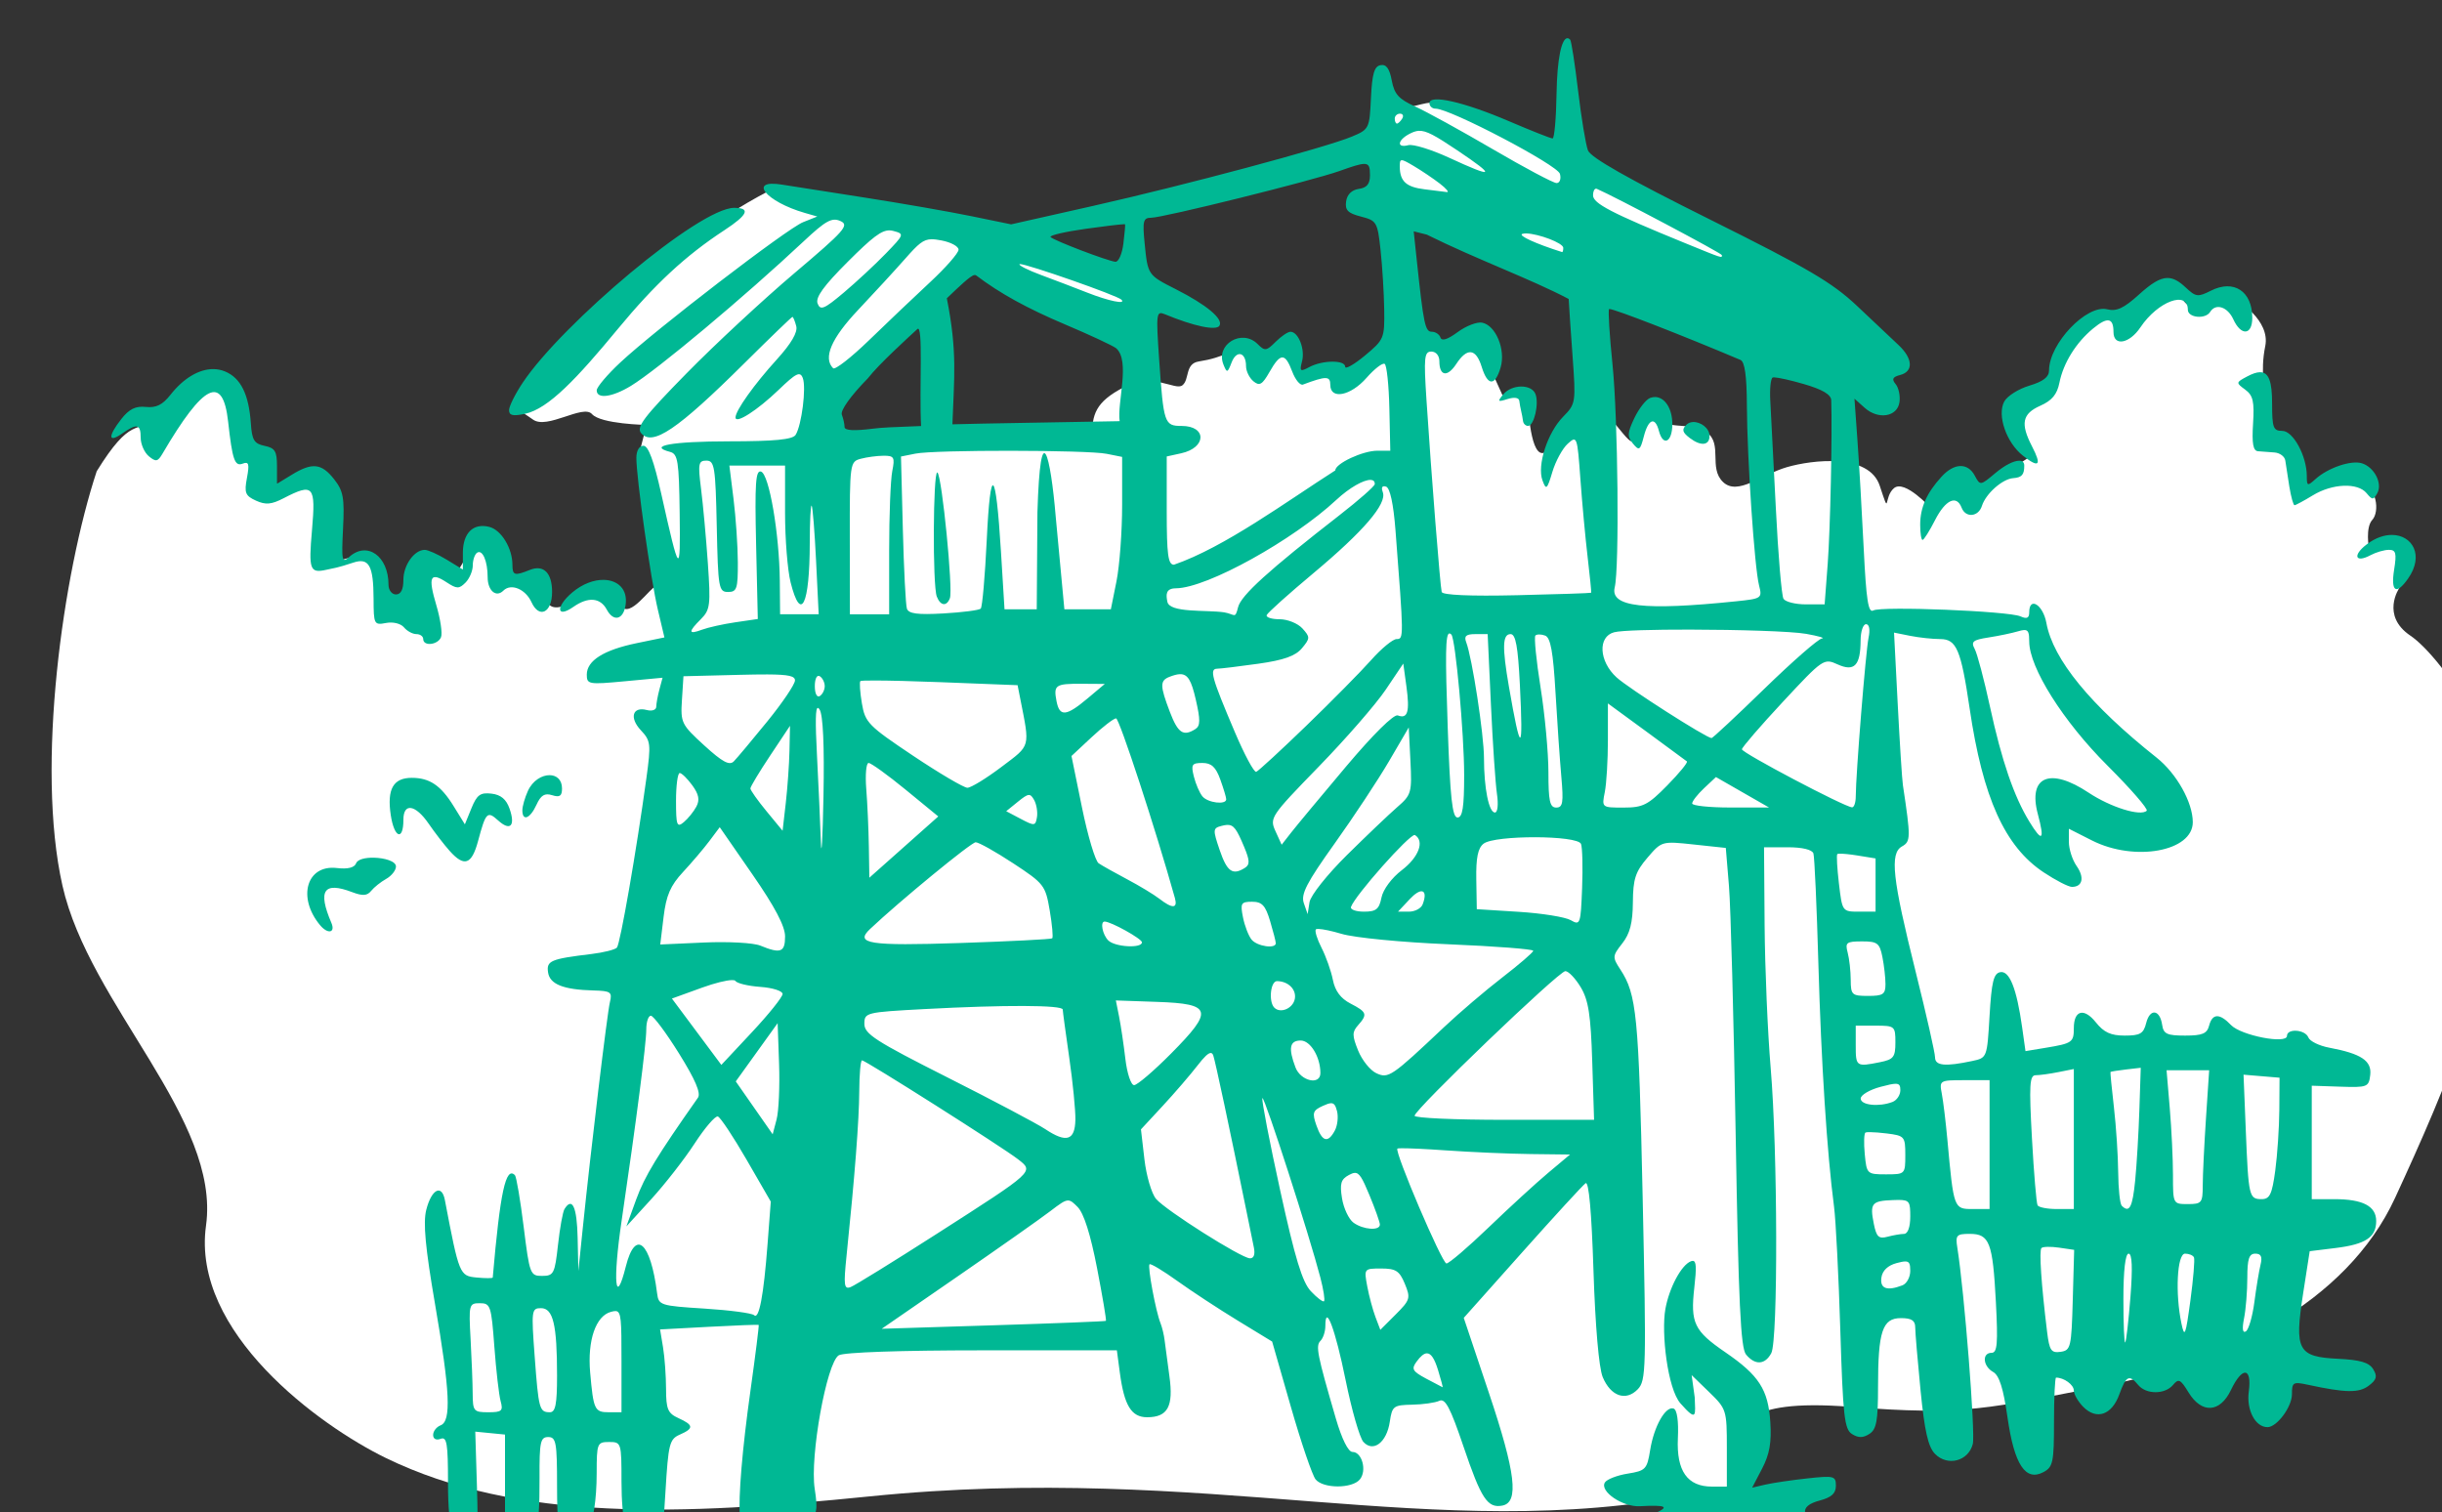 <?xml version="1.0" ?><svg height="230.749mm" viewBox="0 0 372.641 230.749" width="372.641mm" xmlns="http://www.w3.org/2000/svg">
    <rect x="0" y="0" width="372.641" height="230.749" fill="#333333" stroke="none"/>
    <path d="m 23002.971,16469.432 c -6.18,0.189 -17.894,5.99 -23.858,1.439 -6.362,-4.854 3.854,52.377 3.854,52.377 0,0 58.716,32.45 96.441,41.766 37.726,9.316 123.471,10.765 123.471,10.765 l -65.502,-46.166 c 0,0 -127.495,-59.467 -133.246,-60.14 -0.36,-0.04 -0.748,-0.05 -1.16,-0.04 z m -379.887,50.306 c 0,0 -21.011,10.22 -42.223,26.674 -21.212,16.455 -72.273,71.078 -88.996,86.576 -16.723,15.497 -13.826,12.815 -5.713,18.85 8.113,6.035 28.895,-8.94 34.028,-3.129 5.132,5.812 31.459,6.258 31.459,6.258 l -3.725,14.379 14.873,76.461 c -1.554,0.449 -4.932,1.409 -5.16,1.49 -4.236,1.494 -15.456,19.269 -20.666,11.953 -5.209,-7.316 -15.228,-10.047 -26.334,-3.35 -11.106,6.698 -16.143,4.947 -17.574,-2.884 -1.431,-7.831 -24.043,-10.356 -24.043,-10.356 0,0 -9.904,-29.366 -16.717,-19.681 -6.812,9.686 -6.448,15.256 -12.766,17.464 -6.319,2.209 -19.004,0.518 -18.718,11.028 0.286,10.51 -10.247,15.559 -15.971,10.355 -5.725,-5.203 -7.33,-28.234 -12.94,-30.81 -5.61,-2.576 -21.638,3.658 -21.638,3.658 0,0 -2.921,-45.183 -9.733,-48.274 -6.812,-3.091 -27.476,4.586 -27.476,4.586 0,0 -20.437,-59.557 -27.879,-61.875 -7.442,-2.318 -22.555,13.91 -34.863,22.205 -12.308,8.295 -15.743,-1.339 -35.321,30.346 -19.372,58.742 -35.196,169.787 -19.728,238.59 15.468,68.803 91.208,134.405 82.674,195.848 -8.534,61.442 65.41,115.165 103.349,133.677 76.144,37.153 171.259,33.104 278.283,22.268 196.348,-19.879 325.047,27.911 474.969,-1.219 l 19.156,-4.459 11.602,-31.543 c 0,0 -6.933,-19.68 59.561,-14.4 66.494,5.28 79.293,0.959 147.21,-12.322 67.916,-13.28 138.324,-47.041 166.415,-108.004 28.091,-60.962 65.781,-145.928 53.959,-198.569 20.494,-49.51 -27.706,-113.496 -45.051,-125.14 -17.346,-11.643 -6.494,-27.453 -6.494,-27.453 0,0 3.264,-8.812 2.291,-21.331 -0.973,-12.519 -19.75,-1.544 -19.75,-1.544 0,0 -2.175,-11.953 1.947,-16.436 4.121,-4.482 3.319,-18.958 -8.531,-23.697 -11.85,-4.74 -32.86,9.324 -32.86,9.324 0,0 -0.343,-7.521 -4.98,-20.865 -4.637,-13.343 -14.425,-14.116 -14.883,-26.635 -0.46,-12.52 -3.448,-23.139 -0.4,-38.176 3.047,-15.037 -16.586,-26.635 -16.586,-26.635 0,0 -15.628,1.854 -23.184,3.709 -7.557,1.854 -8.873,-9.376 -14.197,-10.046 -0.167,-0.02 -0.339,-0.03 -0.518,-0.02 v 0 c -5.547,0.161 -17.061,12.496 -29.65,14.242 -12.995,1.803 -16.888,4.122 -26.162,13.602 -9.274,9.48 -8.872,18.031 -15.055,27.15 -6.183,9.119 -6.012,6.079 -16.316,13.498 -10.304,7.419 6.755,27.77 6.755,27.77 0,0 -19.635,13.033 -27.191,18.597 -7.556,5.564 -7.328,0.979 -15.228,0.258 -7.9,-0.721 -15.17,11.231 -15.17,11.231 0,0 -15.113,-16.743 -21.295,-11.539 -6.183,5.203 -1.949,17.465 -8.188,-1.391 -6.24,-18.856 -38.845,-14.941 -53.443,-10.717 -14.598,4.225 -28.337,16.692 -36.809,8.551 -8.472,-8.14 -0.07,-21.769 -9.299,-28.533 -9.227,-6.764 -25.793,-0.364 -29.605,-10.397 -3.812,-10.033 -9.927,9.823 -12.732,14.975 -2.805,5.152 -19.063,-28.182 -28.165,-18.445 -9.102,9.737 -11.564,15.25 -21.009,24.111 -9.446,8.861 -11.049,-20.66 -11.85,-28.852 -0.802,-8.191 -14.312,-2.781 -14.312,-2.781 l -14.596,-32.303 c 0,0 -46.824,3.865 -51.461,6.184 -4.637,2.318 -11.221,9.375 -17.174,14.424 -5.954,5.049 -8.015,-0.721 -12.766,-2.215 -4.752,-1.494 -17.117,4.224 -19.75,2.73 -2.634,-1.494 -2.862,-17.104 -8.472,-16.125 -5.61,0.978 -15.973,9.223 -15.973,9.223 0,0 -2.803,-11.593 -13.451,-7.678 -10.648,3.916 -13.397,4.996 -21.354,6.286 -7.957,1.287 -5.153,10.407 -9.332,13.705 -4.179,3.297 -16.715,-7.728 -33.66,1.082 -16.521,8.589 -18.453,15.678 -18.381,29.064 l -155.591,4.451 6.043,-30.996 83.781,-75.771 c 0,0 74.509,35.537 92.226,34.345 17.716,-1.192 -7.865,-25.406 -7.865,-25.406 z" fill="#FFFFFF" transform="translate(80.487,-32.792) matrix(0.265,0,0,0.265,-5079.918,-3669.906) translate(-3313.529,-2437.82)"/>
    <path d="m 23081.934,16432.273 c -3.458,-0.124 -5.992,12.168 -6.303,31.764 -0.227,14.277 -1.263,25.959 -2.301,25.959 -1.038,0 -12.404,-4.501 -25.254,-10 -25.811,-11.049 -45.642,-15.542 -45.642,-10.344 0,1.77 1.605,3.212 3.566,3.192 8.24,-0.06 70.251,32.467 71.578,37.549 0.764,2.922 -0.106,5.293 -1.945,5.293 -1.832,0 -18.294,-8.744 -36.578,-19.428 -18.287,-10.687 -38.479,-21.789 -44.871,-24.672 -9.426,-4.252 -11.973,-7.082 -13.452,-14.967 -1.298,-6.914 -3.164,-9.467 -6.472,-8.836 -3.6,0.685 -4.844,4.955 -5.506,18.899 -0.839,17.661 -1.057,18.097 -11.014,22.259 -15.104,6.31 -95.786,27.908 -149.242,39.948 l -46.939,10.57 -22.993,-4.723 c -12.644,-2.598 -40.33,-7.425 -61.523,-10.724 -21.193,-3.301 -42.556,-6.648 -47.473,-7.438 -19.872,-3.191 -9.349,9.812 13.201,16.311 l 7.155,2.062 -8.174,3.266 c -9.276,3.707 -84.721,61.616 -105.283,80.812 -7.456,6.962 -13.559,14.174 -13.559,16.026 0,5.163 8.926,3.996 19.709,-2.576 15.15,-9.237 65.175,-51.107 99.606,-83.37 12.569,-11.776 16.131,-13.735 21.021,-11.554 5.282,2.357 2.542,5.462 -26.549,30.076 -17.841,15.097 -45.772,41.038 -62.072,57.65 -24.446,24.921 -29.03,30.932 -26.191,34.35 6.533,7.874 20.868,-1.822 59.693,-40.365 14.685,-14.581 27.059,-26.51 27.496,-26.51 0.437,0 1.422,2.397 2.188,5.328 0.925,3.541 -2.852,10.004 -11.26,19.268 -12.996,14.314 -23.689,29.335 -23.709,33.302 -0.02,3.99 12.528,-4.04 24.865,-15.914 10.078,-9.7 12.328,-10.798 13.875,-6.767 2.096,5.461 -0.634,27.113 -4.121,32.707 -1.693,2.717 -11.943,3.718 -38.387,3.738 -32.732,0.03 -47.155,2.62 -33.906,6.086 4.487,1.173 5.134,5.33 5.52,35.289 0.468,36.543 -0.05,35.999 -10.567,-10.996 -4.318,-19.305 -7.473,-27.83 -10.301,-27.83 -2.421,0 -4.076,2.837 -4.076,6.99 0,11.536 8.326,70.35 12.381,87.445 l 3.777,15.94 -15.966,3.299 c -18.991,3.922 -28.735,10.066 -28.735,18.121 0,5.605 1.029,5.786 21.815,3.838 l 21.814,-2.043 -1.797,6.703 c -0.986,3.688 -1.812,8.19 -1.832,10.006 -0.02,1.832 -2.45,2.667 -5.428,1.89 -8.256,-2.16 -10.194,4.462 -3.418,11.674 5.67,6.037 5.878,7.828 3.163,27.617 -5.704,41.613 -15.07,95.416 -16.973,97.522 -1.067,1.182 -7.653,2.837 -14.637,3.685 -23.57,2.855 -25.983,3.875 -25.013,10.565 0.996,6.872 8.811,9.986 26.183,10.435 9.93,0.257 10.859,0.916 9.438,6.707 -1.567,6.388 -10.918,84.288 -15.674,130.586 l -2.494,24.26 -0.426,-19.267 c -0.394,-17.705 -3.115,-23.607 -7.57,-16.401 -0.972,1.573 -2.656,10.869 -3.737,20.658 -1.828,16.546 -2.467,17.812 -9.101,17.832 -6.898,0.03 -7.254,-0.91 -10.651,-28.22 -1.936,-15.539 -4.206,-28.941 -5.045,-29.78 -5.278,-5.279 -8.507,9.63 -12.769,58.926 -0.04,0.493 -4.235,0.493 -9.315,0 -9.775,-0.945 -10.03,-1.566 -18.254,-44.625 -1.787,-9.357 -7.722,-6.208 -10.726,5.692 -1.864,7.379 -0.529,21.729 5.025,54.015 8.715,50.665 9.497,67.641 3.223,70.049 -2.355,0.903 -4.283,3.391 -4.283,5.529 0,2.294 1.767,3.209 4.283,2.244 3.618,-1.39 4.279,2.516 4.279,25.233 0,28.973 3.594,39.045 12.686,35.558 4.363,-1.674 4.83,-5.609 3.978,-33.417 l -0.965,-31.522 8.563,0.844 8.562,0.844 v 31.398 31.398 l 7.75,0.893 c 9.92,1.143 12.257,-6.356 12.129,-38.713 -0.09,-20.742 0.506,-23.547 4.995,-23.547 4.549,0 5.097,3.031 5.097,28.192 0,21.472 1.012,29.032 4.244,31.716 10.652,8.842 18.555,-7.824 18.575,-39.216 0.01,-17.122 0.304,-17.84 7.152,-17.84 7.007,0 7.135,0.396 7.135,22.65 0,22.692 3.244,36.859 9.3,40.604 v 0.01 c 2.573,1.591 12.267,-1.288 13.883,-4.125 0.193,-0.336 1.156,-14.099 2.141,-30.582 1.644,-27.485 2.326,-30.203 8.215,-32.787 8.231,-3.611 8.09,-5.498 -0.713,-9.508 -6.152,-2.804 -7.148,-5.127 -7.168,-16.869 -0.02,-7.49 -0.799,-18.256 -1.736,-23.92 l -1.704,-10.298 28.137,-1.512 c 15.476,-0.832 28.368,-1.319 28.647,-1.086 0.28,0.236 -1.834,17.11 -4.692,37.5 -4.774,34.029 -7.053,61.161 -6.16,73.273 0.884,8.747 29.858,14.191 38.352,4.553 6.206,-6.205 6.696,-8.362 4.754,-20.98 -2.861,-18.558 6.902,-72.678 13.863,-76.86 2.858,-1.716 35.722,-2.853 82.445,-2.853 h 77.695 l 1.707,12.845 c 2.522,18.96 6.64,25.688 15.723,25.688 11.876,0 15.26,-6.228 12.828,-23.598 -1.149,-8.214 -2.388,-17.503 -2.754,-20.644 -0.365,-3.137 -1.445,-7.634 -2.398,-9.989 -2.703,-6.69 -7.534,-32.626 -6.303,-33.857 0.609,-0.607 7.784,3.693 15.942,9.555 8.161,5.863 23.797,16.119 34.748,22.799 l 19.912,12.142 10.802,37.629 c 5.942,20.697 12.355,39.494 14.247,41.777 4.446,5.353 21.018,5.355 25.464,0 4.168,-5.025 1.273,-15.838 -4.24,-15.838 -2.442,0 -6.131,-7.412 -9.586,-19.265 -10.787,-36.998 -11.741,-41.824 -8.838,-44.727 1.54,-1.538 2.797,-5.367 2.797,-8.506 0,-13.456 5.714,1.787 11.666,31.112 3.502,17.27 8.115,33.302 10.25,35.631 5.677,6.193 13.431,0.269 15.19,-11.604 1.341,-9.055 2.116,-9.641 12.843,-9.855 6.279,-0.117 13.35,-1.124 15.709,-2.235 3.395,-1.594 6.314,3.955 13.963,26.545 10.107,29.857 13.772,35.418 22.283,33.803 9.725,-1.845 7.706,-18.875 -7.677,-64.768 l -14.528,-43.34 33.643,-37.746 c 18.502,-20.761 34.93,-38.668 36.504,-39.795 1.864,-1.333 3.45,16.212 4.555,50.428 1.032,31.913 3.108,55.882 5.302,61.178 4.59,11.083 13.348,14.142 20.192,7.053 4.812,-4.983 4.976,-11.493 2.816,-110.901 -2.274,-104.642 -3.436,-116.487 -12.849,-130.853 -4.641,-7.084 -4.593,-7.754 1.123,-15.02 4.414,-5.61 6.009,-11.806 6.099,-23.631 0.1,-13.446 1.441,-17.579 8.354,-25.658 8.208,-9.599 8.302,-9.626 26.697,-7.656 l 18.459,1.978 1.822,21.926 c 1.002,12.059 2.744,76.64 3.869,143.512 1.628,96.536 2.856,122.559 5.967,126.303 5.213,6.276 10.914,5.962 14.535,-0.805 3.935,-7.353 3.697,-116.515 -0.361,-164.311 -1.731,-20.408 -3.293,-57.334 -3.486,-82.06 l -0.332,-44.951 h 13.646 c 8.404,0 14.088,1.369 14.795,3.566 0.63,1.963 1.914,30.541 2.852,63.508 1.627,57.17 4.959,108.901 9.011,139.861 1.028,7.85 2.654,39.824 3.616,71.055 1.533,49.813 2.36,57.168 6.742,59.924 3.646,2.293 6.344,2.277 9.99,-0.06 4.103,-2.629 4.994,-7.46 4.994,-27.101 0,-32.008 2.521,-39.6 13.154,-39.6 6.088,0 8.252,1.368 8.252,5.213 0,2.869 1.384,19.243 3.071,36.391 2.308,23.435 4.37,32.514 8.304,36.552 7.214,7.4 19.294,4.243 21.787,-5.697 1.561,-6.216 -4.885,-87.934 -8.925,-113.133 -1.132,-7.068 -0.422,-7.848 7.132,-7.848 11.41,0 13.276,4.852 15.083,39.245 1.256,23.96 0.809,29.257 -2.477,29.257 -5.639,0 -5.007,7.724 0.906,11.032 3.516,1.969 5.872,9.426 8.266,26.166 3.885,27.196 10.36,37.035 20.721,31.49 5.48,-2.933 6.054,-5.669 6.054,-28.828 0,-14.073 0.54,-25.588 1.194,-25.588 4.558,0 10.224,4.123 10.224,7.439 0,2.188 2.471,6.452 5.496,9.475 7.655,7.655 16.417,4.592 20.696,-7.238 3.892,-10.764 5.712,-11.663 10.914,-5.395 4.596,5.523 15.419,5.48 20.043,-0.09 3.152,-3.796 4.295,-3.243 8.871,4.282 7.563,12.438 18.171,11.853 24.465,-1.35 6.52,-13.673 12.151,-13.17 10.263,0.916 -1.428,10.639 3.754,20.49 10.774,20.49 5.396,0 14.068,-11.653 14.068,-18.908 0,-6.962 0.657,-7.352 9.275,-5.49 21.639,4.678 29.337,4.792 34.965,0.521 4.576,-3.47 5.085,-5.356 2.559,-9.492 -2.364,-3.875 -7.428,-5.372 -20.279,-6.002 -23.158,-1.134 -25.163,-4.9 -20.059,-37.693 l 3.773,-24.262 14.916,-1.836 c 17.277,-2.126 23.372,-6.176 23.372,-15.539 0,-8.574 -7.686,-12.596 -24.073,-12.596 h -13.033 v -32.668 -32.666 l 16.412,0.557 c 15.666,0.531 16.45,0.223 17.266,-6.771 0.946,-8.143 -5.215,-12.231 -23.662,-15.692 -5.76,-1.079 -11.148,-3.727 -11.977,-5.885 -1.759,-4.584 -12.31,-5.347 -12.31,-0.89 0,4.913 -26.458,-0.219 -32.223,-6.252 -6.588,-6.895 -10.75,-6.772 -12.619,0.367 -1.201,4.596 -3.894,5.709 -13.807,5.709 -10.454,0 -12.449,-0.935 -13.224,-6.199 -1.312,-8.918 -7.049,-9.581 -9.188,-1.063 -1.541,6.14 -3.452,7.262 -12.365,7.262 -7.994,0 -12.006,-1.835 -16.6,-7.598 -6.844,-8.584 -12.709,-7.053 -12.709,3.317 0,8.133 -0.914,8.774 -16.06,11.279 l -11.778,1.949 -1.933,-13.75 c -3.136,-22.304 -7.28,-32.731 -12.604,-31.718 -3.812,0.726 -4.996,5.568 -6.148,25.115 -1.424,24.179 -1.44,24.218 -9.989,26.035 -15.611,3.319 -21.408,2.749 -21.408,-2.106 0,-2.533 -5.017,-24.694 -11.148,-49.25 -13.435,-53.808 -15.012,-68.222 -7.887,-72.209 5.067,-2.836 5.099,-4.945 0.524,-35.328 -0.482,-3.207 -1.828,-24.274 -2.989,-46.816 l -2.111,-40.988 9.307,1.863 c 5.12,1.023 12.902,1.861 17.293,1.861 9.374,0 11.936,6.048 16.935,39.961 7.587,51.478 20.272,79.559 42.645,94.387 6.943,4.601 14.251,8.367 16.244,8.367 6.151,0 7.36,-5.394 2.699,-12.047 -2.446,-3.492 -4.445,-9.741 -4.445,-13.888 v -7.54 l 13.328,6.747 c 24.509,12.408 58.027,6.33 58.027,-10.526 0,-11.417 -9.329,-28.051 -20.867,-37.209 -38.094,-30.23 -59.595,-56.507 -63.438,-77.529 -1.929,-10.539 -9.886,-15.461 -9.886,-6.115 0,3.325 -1.373,3.964 -4.994,2.328 -6.779,-3.061 -80.153,-6.013 -84.78,-3.41 -2.903,1.633 -4.086,-6 -5.533,-35.678 -1.013,-20.767 -2.625,-48.677 -3.584,-62.02 l -1.742,-24.261 5.84,5.224 c 7.882,7.052 18.879,5.276 20.086,-3.242 0.514,-3.618 -0.478,-8.278 -2.201,-10.355 -2.395,-2.887 -1.777,-4.13 2.636,-5.284 7.691,-2.012 7.3,-9.422 -0.906,-17.156 -3.671,-3.461 -14.405,-13.584 -23.852,-22.496 -14.399,-13.58 -28.137,-21.657 -84.966,-49.949 -46.976,-23.385 -68.499,-35.579 -70.094,-39.709 -1.266,-3.277 -3.818,-18.689 -5.668,-34.25 -1.851,-15.561 -3.91,-28.848 -4.576,-29.529 -0.528,-0.54 -1.041,-0.811 -1.535,-0.829 z m -96.459,43.452 c 1.664,0 2.23,1.284 1.259,2.853 -0.971,1.572 -2.329,2.856 -3.023,2.856 -0.691,0 -1.26,-1.284 -1.26,-2.856 0,-1.569 1.364,-2.853 3.024,-2.853 z m 10.828,9.886 c 4.251,-0.231 9.371,2.647 22.158,11.223 22.662,15.204 21.437,16.347 -4.609,4.301 -10.203,-4.718 -20.798,-7.991 -23.547,-7.272 -7.424,1.942 -6.049,-3.509 1.785,-7.078 1.475,-0.672 2.796,-1.096 4.213,-1.174 z m -9.821,16.92 c 1.054,-0.05 3.062,1.064 6.862,3.309 4.42,2.611 11.163,7.15 14.984,10.086 3.821,2.937 5.666,5.163 4.094,4.947 -1.569,-0.216 -7.337,-0.934 -12.818,-1.596 -10.541,-1.272 -14.194,-4.599 -14.254,-13.029 -0.02,-2.438 0.08,-3.663 1.132,-3.717 z m -21.865,2.129 c 3.219,-0.116 3.565,1.943 3.565,6.539 0,5.022 -1.775,7.19 -6.422,7.85 -4.083,0.58 -6.75,3.207 -7.319,7.205 -0.715,5.036 0.997,6.782 8.563,8.732 9.07,2.338 9.534,3.137 11.289,19.395 1.006,9.328 1.94,24.665 2.09,34.084 0.251,16.605 -0.09,17.411 -11.108,26.562 -6.251,5.189 -11.365,8.081 -11.365,6.424 0,-3.962 -13.059,-3.857 -20.586,0.172 -5.343,2.86 -5.769,2.526 -4.24,-3.316 1.815,-6.945 -2.13,-16.991 -6.674,-16.991 -1.513,0 -5.366,2.615 -8.562,5.811 -5.311,5.311 -6.202,5.42 -10.346,1.275 -9.015,-9.015 -24.367,0.181 -19.69,11.795 2.014,5.007 2.344,4.92 4.711,-1.224 2.828,-7.347 8.299,-5.934 8.299,2.144 0,2.853 1.909,6.772 4.239,8.707 3.513,2.915 5.092,2.005 9.275,-5.342 6.317,-11.098 8.963,-11.152 13.072,-0.273 1.787,4.741 4.567,8.127 6.176,7.527 13.439,-5.03 15.764,-5.004 15.764,0.172 0,8.668 11.704,6.383 20.89,-4.08 4.526,-5.152 9.208,-8.763 10.405,-8.023 1.197,0.739 2.418,12.293 2.711,25.677 l 0.539,24.336 h -7.424 c -8.467,0 -24.27,7.391 -24.27,11.354 -28.237,18.021 -63.733,44.256 -92.881,54.297 -3.395,0 -4.164,-5.753 -4.164,-31.17 v -31.172 l 8.326,-1.828 c 14.653,-3.217 14.86,-15.75 0.26,-15.75 -9.945,0 -10.4,-1.347 -12.943,-38.238 -1.845,-26.785 -1.672,-28.136 3.348,-26.059 16.65,6.889 29.509,9.589 31.363,6.59 2.393,-3.872 -7.335,-12.016 -25.129,-21.033 -16.162,-8.19 -16.123,-8.127 -17.949,-26.473 -1.271,-12.787 -0.795,-14.668 3.705,-14.668 6.893,0 92.761,-21.312 108.566,-26.947 7.17,-2.556 11.412,-3.962 13.916,-4.053 z m 133.774,14.26 c 0.143,-10e-4 0.291,0.03 0.443,0.1 10.25,4.41 72.002,37.144 72.002,38.166 0,1.813 0.871,2.098 -21.408,-7.002 -42.166,-17.224 -52.801,-22.751 -52.801,-27.44 0,-2.249 0.759,-3.815 1.764,-3.82 z m -496.317,11.037 c -20.155,0 -98.92,66.669 -121.603,100.445 -4.418,6.579 -8.033,13.798 -8.033,16.041 -10e-4,3.105 2.215,3.605 9.277,2.096 13.409,-2.864 29.961,-20.5 53.267,-48.721 21.445,-25.966 39.122,-42.359 61.426,-56.966 13.542,-8.868 15.31,-12.895 5.666,-12.895 z m 224.561,9.428 c 0.318,0 0.497,0 0.521,0.04 0.195,0.284 -0.246,5.335 -0.978,11.222 -0.734,5.887 -2.8,10.545 -4.592,10.373 -4.525,-0.46 -35.279,-12.188 -37.328,-14.236 -0.92,-0.923 8.275,-3.072 20.435,-4.779 10.641,-1.493 19.711,-2.57 21.942,-2.623 z m -135.004,3.554 c 0.679,0.02 1.345,0.129 2.025,0.309 6.506,1.722 6.433,1.951 -4.279,13.025 -5.999,6.202 -16.869,16.308 -24.156,22.457 -11.314,9.547 -13.522,10.473 -15.112,6.331 -1.347,-3.509 3.51,-10.213 17.53,-24.207 13.942,-13.916 19.239,-18.059 23.992,-17.915 z m 301.734,0.543 7.518,1.887 c 29.159,14.439 60.006,25.613 81.736,37.072 0.149,3.314 1.155,18.232 2.238,33.145 1.925,26.553 1.815,27.272 -5.425,34.633 -9.034,9.186 -15.138,27.996 -11.914,36.713 2.121,5.731 2.648,5.275 5.707,-4.934 1.854,-6.189 5.827,-13.474 8.83,-16.193 5.329,-4.823 5.508,-4.335 7.289,20.23 1.001,13.844 2.888,34.161 4.189,45.149 1.302,10.991 2.208,20.181 2.016,20.427 -0.193,0.244 -19.462,0.887 -42.817,1.426 -26.731,0.619 -42.757,-0.08 -43.25,-1.871 -0.86,-3.156 -5.934,-67.153 -8.767,-110.605 -1.597,-24.491 -1.262,-27.831 2.806,-27.831 2.672,0 4.62,2.338 4.62,5.541 0,8.641 4.621,9.388 9.744,1.573 6.26,-9.556 11.34,-8.96 14.64,1.72 3.434,11.102 7.715,11.214 10.899,0.282 2.988,-10.269 -2.807,-24.252 -10.68,-25.77 -2.929,-0.562 -9.267,1.89 -14.086,5.453 -5.748,4.249 -9.145,5.327 -9.877,3.133 -0.613,-1.841 -2.856,-3.348 -4.984,-3.348 -3.849,0 -4.748,-4.261 -8.651,-41.046 z m 64.963,1.217 c 6.826,0.192 21.172,5.456 21.172,8.313 0,1.449 -0.321,2.536 -0.715,2.408 -15.185,-4.796 -25.589,-9.56 -22.859,-10.469 0.604,-0.201 1.427,-0.279 2.402,-0.252 z m -342.613,3.348 c 1.593,-0.02 3.399,0.243 5.662,0.668 5.444,1.021 9.896,3.424 9.896,5.34 0,1.914 -7.384,10.343 -16.412,18.732 -9.025,8.388 -24.831,23.415 -35.119,33.391 -10.29,9.975 -19.601,17.242 -20.693,16.15 -5.917,-5.917 -1.065,-17.222 14.426,-33.615 9.027,-9.552 21.271,-22.879 27.209,-29.611 7.407,-8.397 10.253,-10.997 15.031,-11.055 z m 50.947,14.287 c 4.334,0.02 55.959,18.057 58.406,20.504 2.898,2.901 -7.358,0.794 -19.582,-4.02 -7.064,-2.781 -19.024,-7.342 -26.576,-10.136 -7.553,-2.793 -13.185,-5.623 -12.517,-6.291 0.04,-0.04 0.129,-0.06 0.269,-0.06 z m -26.316,6.34 c 0.462,-0.06 0.826,0 1.093,0.211 13.706,10.365 29.297,18.958 51.274,28.258 14.088,5.959 27.276,12.108 29.303,13.66 8.309,7.178 0.454,31.679 2.023,42.002 l -62.795,1.115 c -9.547,0.17 -24.371,0.428 -33.502,0.701 0.959,-27.057 2.939,-41.655 -3.224,-72.568 6.668,-6.363 13.581,-13.083 15.828,-13.379 z m 687.074,1.672 c -4.454,0 -9.331,3.133 -16.572,9.675 -8.612,7.78 -12.782,9.706 -18.112,8.368 -11.838,-2.971 -33.517,19.774 -33.517,35.166 0,3.821 -3.319,6.394 -11.369,8.804 -6.255,1.873 -12.754,5.996 -14.448,9.157 -4.217,7.878 1.237,23.658 10.762,31.152 9.345,7.349 10.97,5.715 5.275,-5.299 -6.809,-13.166 -5.668,-18.834 4.717,-23.439 6.758,-2.997 9.695,-6.531 11.041,-13.287 2.263,-11.355 9.556,-23.089 19.389,-31.2 8.299,-6.844 11.74,-6.246 11.74,2.039 0,8.383 9.155,6.771 15.522,-2.732 10.048,-14.998 27.293,-21.387 27.293,-10.111 0,4.645 10.136,5.637 12.843,1.257 3.197,-5.174 10.057,-2.975 13.364,4.282 4.423,9.705 10.9,9.181 10.9,-0.883 0,-15.329 -10.636,-22.301 -23.842,-15.627 -7.46,3.77 -8.666,3.618 -14.455,-1.82 -3.86,-3.627 -7.067,-5.508 -10.531,-5.502 z m -321.338,17.865 c 3.195,0.08 41.55,14.972 75.457,29.33 2.451,1.037 3.616,9.239 3.676,26.18 0.13,30.514 4.383,93.374 7.01,103.638 1.897,7.418 1.553,7.654 -13.289,9.184 -53.047,5.471 -72.559,3.227 -69.819,-8.035 2.736,-11.241 1.891,-97.372 -1.256,-128.16 -1.739,-17.003 -2.627,-31.447 -1.976,-32.098 0.03,-0.03 0.09,-0.04 0.197,-0.04 z m -398.578,11.588 c 3.582,-3.59 1.046,34.929 2.194,55.8 -16.864,0.629 -22.607,0.877 -27.659,1.518 -10.953,1.39 -16.414,1.078 -16.414,-0.939 0,-1.659 -0.703,-4.848 -1.561,-7.086 -0.94,-2.451 5.012,-10.783 14.985,-20.975 6.23,-8.045 23.492,-23.756 28.455,-28.318 z m -405.272,23.025 c -8.2,-0.09 -17.189,5.153 -24.757,14.772 -4.573,5.815 -8.253,7.636 -14.174,7.015 -5.891,-0.619 -9.598,1.191 -14.057,6.86 -7.876,10.012 -7.737,14.139 0.287,8.517 8.657,-6.063 10.783,-5.6 10.783,2.344 0,3.731 2.115,8.539 4.698,10.684 4.042,3.352 5.135,3.147 7.847,-1.477 23.739,-40.46 34.784,-45.858 37.809,-18.48 2.436,22.03 3.797,25.963 8.4,24.197 3.496,-1.342 3.945,0.168 2.434,8.226 -1.616,8.612 -0.957,10.28 5.189,13.079 5.573,2.54 8.885,2.257 15.862,-1.35 17.213,-8.904 18.64,-7.315 16.41,18.275 -2.008,23.022 -1.268,25.03 8.389,22.871 1.569,-0.351 4.138,-0.901 5.709,-1.224 1.569,-0.323 5.902,-1.612 9.63,-2.86 9.037,-3.029 11.671,1.647 11.731,20.793 0.04,14.779 0.294,15.269 7.164,13.955 4.047,-0.773 8.506,0.315 10.338,2.522 1.772,2.137 4.99,3.885 7.152,3.885 2.162,0 3.934,1.284 3.934,2.853 0,4.35 8.53,3.401 10.275,-1.142 0.843,-2.196 -0.38,-10.434 -2.717,-18.305 -4.896,-16.484 -3.584,-19.453 5.856,-13.268 5.926,3.882 7.235,3.91 10.93,0.215 2.31,-2.308 4.199,-6.783 4.199,-9.943 0,-3.159 1.147,-6.454 2.554,-7.322 3.094,-1.912 6.008,4.956 6.008,14.152 0,7.743 4.877,11.9 9.053,7.723 4.376,-4.377 12.736,-0.936 16.201,6.668 4.422,9.704 11.854,6.037 11.854,-5.85 0,-11.083 -4.898,-15.94 -12.844,-12.736 -8.73,3.517 -9.992,3.155 -9.992,-2.873 0,-9.646 -6.426,-20.187 -13.371,-21.93 -9.222,-2.313 -15.17,3.558 -15.17,14.969 v 9.597 l -9.28,-5.656 c -5.101,-3.111 -10.788,-5.666 -12.638,-5.666 -6.06,-0.02 -12.334,8.791 -12.334,17.318 0,5.527 -1.451,8.36 -4.282,8.36 -2.354,0 -4.283,-2.51 -4.283,-5.576 0,-16.564 -12.372,-25.298 -22.656,-15.993 -4.136,3.745 -4.459,2.239 -3.523,-16.412 0.886,-17.678 0.168,-21.624 -5.157,-28.382 -7.241,-9.191 -12.589,-9.761 -24.32,-2.6 l -8.564,5.225 v -10.178 c 0,-8.556 -1.137,-10.412 -7.137,-11.658 -5.995,-1.246 -7.259,-3.307 -7.914,-12.899 -1.143,-16.777 -5.823,-26.203 -14.871,-29.949 -2.124,-0.88 -4.358,-1.322 -6.655,-1.346 z m 1178.446,1.785 c -2.001,0.02 -4.5,0.903 -7.576,2.549 -6.301,3.372 -6.322,3.542 -0.938,7.481 4.532,3.314 5.334,6.812 4.531,19.605 -0.721,11.509 0.03,15.654 2.856,15.877 2.108,0.167 6.379,0.488 9.49,0.715 3.112,0.225 5.915,2.334 6.23,4.689 0.317,2.355 1.363,9.098 2.323,14.985 v -0.01 c 0.96,5.887 2.298,10.705 2.972,10.705 0.677,0 5.438,-2.565 10.577,-5.699 11.194,-6.824 25.789,-7.417 30.904,-1.256 3.339,4.036 3.945,4.04 6.178,0.05 3.128,-5.59 -1.661,-14.956 -8.803,-17.223 -6.202,-1.968 -19.582,2.57 -26.779,9.082 -4.618,4.181 -4.998,4.05 -4.998,-1.717 0,-11.564 -7.853,-26.041 -14.127,-26.041 -5.198,0 -5.854,-1.772 -5.854,-15.787 0,-12.55 -1.872,-18.065 -6.986,-18.002 z m -279.811,2.969 c 2.451,0.07 9.541,1.642 17.086,3.836 10.802,3.14 15.734,6.047 15.84,9.348 0.647,19.08 -0.544,74.561 -2.018,93.99 l -1.783,23.549 h -10.857 c -5.971,0 -11.747,-1.441 -12.834,-3.203 -1.09,-1.76 -3.071,-25.199 -4.406,-52.09 -1.337,-26.889 -2.771,-54.671 -3.186,-61.735 -0.415,-7.065 0.214,-13.196 1.404,-13.628 0.149,-0.06 0.404,-0.08 0.754,-0.07 z m -145.66,5.281 c -3.744,0.04 -7.825,1.561 -10.303,4.547 -3.461,4.169 -3.182,4.467 2.506,2.66 3.853,-1.222 6.542,-0.817 6.756,1.016 0.197,1.676 0.679,4.33 1.07,5.9 0.395,1.569 0.878,4.138 1.071,5.709 v 0 c 0.197,1.569 1.503,2.853 2.904,2.853 3.448,0 6.424,-12.737 4.279,-18.324 -1.131,-2.947 -4.539,-4.392 -8.283,-4.354 z m 77.379,6.045 c -1.003,-0.04 -2.046,0.129 -3.106,0.535 -2.376,0.912 -6.453,6.133 -9.06,11.6 -4.061,8.512 -4.175,10.625 -0.795,14.697 3.569,4.301 4.169,3.903 6.254,-4.144 2.631,-10.153 6.488,-11.574 8.678,-3.194 2.416,9.24 7.738,6.537 7.738,-3.931 0,-8.907 -4.294,-15.334 -9.709,-15.563 z m 21.605,14.397 c -1.442,0.07 -2.788,0.557 -3.816,1.586 -2.756,2.753 -2.319,4.379 2.061,7.687 6.333,4.782 11.265,4.236 11.265,-1.246 0,-4.574 -5.183,-8.224 -9.51,-8.027 z m -392.714,16.56 c 24.705,0.02 49.424,0.612 55.068,1.741 l 8.922,1.783 v 27.711 c 0,15.24 -1.462,34.987 -3.248,43.884 l -3.25,16.174 h -13.379 -13.381 l -4.986,-53.314 c -2.914,-35.024 -8.822,-59.827 -10.535,-2.576 l -0.391,55.89 h -9.279 -9.28 l -2.043,-33.193 c -2.981,-48.41 -6.073,-51.005 -8.183,-6.865 -1,20.904 -2.562,38.752 -3.471,39.662 v 0 c -0.911,0.909 -10.563,2.156 -21.449,2.773 -14.938,0.843 -20.106,0.164 -21.065,-2.769 -0.7,-2.139 -1.753,-22.727 -2.339,-45.745 l -1.067,-41.853 8.369,-1.674 c 5.589,-1.119 30.281,-1.657 54.987,-1.633 z m -73.375,2.85 c 6.076,-0.03 6.594,0.887 4.996,8.881 -0.982,4.904 -1.786,25.456 -1.786,45.668 v 36.75 h -11.302 -11.303 l -0.06,-43.924 c -0.06,-43.051 0.07,-43.957 6.311,-45.629 3.502,-0.94 9.418,-1.726 13.145,-1.746 z m -102.016,2.814 c 4.669,0 5.229,3.557 5.951,37.821 0.749,35.652 1.125,37.82 6.504,37.82 5.085,0 5.695,-1.879 5.635,-17.125 -0.04,-9.419 -1.155,-25.798 -2.473,-36.395 l -2.4,-19.265 h 16.033 16.031 v 27.277 c 0,15.004 1.436,32.986 3.192,39.961 5.937,23.58 10.979,13.189 11.039,-22.76 0.02,-12.427 0.511,-22.059 1.09,-21.406 0.578,0.654 1.722,14.997 2.546,31.873 l 1.498,30.684 h -11.111 -11.109 l -0.172,-19.266 c -0.251,-27.1 -6.128,-61.347 -10.791,-62.892 -3.127,-1.036 -3.657,6.69 -2.856,41.804 l 0.983,43.076 -12.844,1.883 h -0.01 c -7.064,1.034 -15.734,2.959 -19.267,4.276 -7.95,2.964 -8.111,1.372 -0.616,-6.123 5.296,-5.296 5.644,-8.1 3.981,-32.11 -1.004,-14.468 -2.763,-33.694 -3.906,-42.72 -1.863,-14.688 -1.539,-16.413 3.072,-16.413 z m 755.889,0.05 c -3.098,0.02 -8.261,2.567 -13.77,7.203 -8.527,7.176 -8.653,7.193 -11.738,1.43 -4.087,-7.638 -11.909,-7.397 -19.188,0.596 -8.558,9.396 -12.269,17.759 -12.269,27.64 0,4.813 0.614,8.754 1.367,8.754 0.754,0 3.99,-5.139 7.195,-11.42 5.979,-11.718 12.396,-14.71 15.303,-7.134 2.303,6 9.665,5.338 11.691,-1.051 2.233,-7.033 11.793,-15.516 18.002,-15.973 4.979,-0.368 6.381,-1.959 6.381,-7.238 0,-1.914 -1.116,-2.816 -2.974,-2.807 z m -622.95,6.766 c -2.432,-0.362 -2.766,64.993 -0.289,71.447 2.076,5.414 5.711,5.869 7.555,0.945 1.864,-4.986 -4.531,-69.726 -7.148,-72.324 -0.04,-0.04 -0.08,-0.06 -0.118,-0.07 z m 249.586,4.281 c 1.531,0.07 2.401,0.847 2.325,2.463 -0.06,1.178 -9.185,9.206 -20.282,17.84 -40.768,31.717 -56.702,46.166 -58.41,52.971 -1.79,7.136 -1.693,4.088 -8.023,2.996 -10.356,-1.514 -31.521,0.479 -32.723,-6.15 -0.722,-3.791 -1.191,-7.639 4.924,-7.689 18.154,-0.152 67.909,-28.109 92.301,-50.853 7.753,-7.23 15.977,-11.745 19.888,-11.578 z m 7.461,3.686 c 0.364,-0.05 0.826,0.01 1.383,0.197 2.27,0.751 4.249,9.935 5.428,25.213 4.787,61.916 4.793,62.564 0.66,62.564 -2.177,0 -8.771,5.427 -14.654,12.061 -5.884,6.632 -22.685,23.651 -37.336,37.818 -14.651,14.169 -27.644,26.131 -28.871,26.584 -1.229,0.451 -6.757,-9.826 -12.289,-22.836 -13.455,-31.656 -14.802,-36.498 -10.174,-36.558 2.068,-0.03 12.751,-1.325 23.742,-2.877 14.623,-2.064 21.338,-4.452 25.047,-8.914 4.753,-5.713 4.769,-6.424 0.269,-11.395 -2.637,-2.916 -8.558,-5.299 -13.154,-5.299 -4.598,0 -7.931,-1.087 -7.406,-2.414 0.522,-1.327 12.625,-12.174 26.894,-24.103 28.919,-24.181 42.494,-40.028 39.955,-46.647 -0.786,-2.05 -0.584,-3.24 0.506,-3.394 z m 580.783,28.002 c -4.511,-0.07 -9.718,1.614 -14.916,5.607 -8.09,6.223 -6.323,10.731 2.377,6.074 3.171,-1.697 7.941,-3.088 10.6,-3.088 4.041,0 4.536,1.874 3.01,11.42 -2.044,12.775 1.231,14.835 8.068,5.073 9.37,-13.378 2.391,-24.922 -9.139,-25.086 z m -1029.933,25.886 c -5.528,-0.09 -12.086,2.195 -18.07,7.231 -9.715,8.184 -9.2,15.203 0.609,8.334 8.513,-5.965 15.525,-5.391 19.252,1.568 3.881,7.255 9.577,5.839 10.83,-2.695 1.334,-9.101 -4.542,-14.306 -12.621,-14.438 z m 726.916,25.522 c 1.856,0 2.426,3.12 1.437,7.849 -1.616,7.739 -7.345,78.852 -7.365,91.34 0,3.533 -0.97,6.364 -2.148,6.274 -4.506,-0.31 -63.501,-31.406 -63.395,-33.416 0.06,-1.162 10.676,-13.466 23.584,-27.338 23.064,-24.785 23.61,-25.161 31.488,-21.571 9.661,4.401 13.214,0.705 13.274,-13.859 0.02,-5.103 1.429,-9.279 3.125,-9.279 z m -101.123,3.119 c 27.14,0.04 58.129,0.929 66.644,2.445 7.065,1.257 11.159,2.45 9.1,2.643 -2.062,0.197 -16.949,13.2 -33.086,28.9 -16.135,15.698 -29.861,28.505 -30.504,28.485 -3.16,-0.157 -47.836,-28.711 -54.687,-34.95 -10.156,-9.253 -10.934,-23.441 -1.426,-25.988 4.07,-1.091 22.85,-1.568 43.959,-1.535 z m 192.012,0.254 c 2.587,-0.159 3.076,1.546 3.076,6.582 0,15.029 19.519,45.993 45.045,71.461 13.382,13.352 23.549,25.054 22.599,26.004 -3.41,3.411 -20.784,-1.984 -33.392,-10.369 -22.303,-14.831 -35.096,-9.447 -29.287,12.322 4.048,15.165 2.582,16.503 -4.834,4.41 -8.926,-14.561 -15.998,-35.183 -22.743,-66.322 -3.357,-15.496 -7.306,-30.427 -8.777,-33.176 -2.273,-4.247 -1.085,-5.239 7.936,-6.635 5.836,-0.903 13.499,-2.503 17.031,-3.553 1.388,-0.412 2.483,-0.671 3.346,-0.724 z m -330.815,1.951 c 0.33,-0.02 0.707,0.203 1.129,0.625 2.381,2.379 7.373,57.232 7.373,80.996 0,18.493 -0.925,24.373 -3.832,24.373 -3.002,0 -4.225,-11.271 -5.633,-51.928 -1.444,-41.624 -1.348,-53.909 0.963,-54.066 z m 14.967,0.387 h 7.072 l 1.885,40.672 c 1.034,22.371 2.596,45.492 3.469,51.379 0.902,6.057 0.398,10.703 -1.159,10.703 -3.502,0 -6.318,-13.984 -6.318,-31.381 0,-13.408 -6.813,-57.792 -10.246,-66.737 -1.349,-3.513 -0.06,-4.636 5.297,-4.636 z m 20.267,0 c 2.95,0 4.258,7.138 5.364,29.256 2.009,40.186 0.502,40.401 -6.334,0.902 -3.934,-22.754 -3.697,-30.158 0.97,-30.158 z m 16.592,0.209 c 1.025,0 2.227,0.229 3.36,0.664 3.069,1.18 4.568,9.42 5.9,32.463 0.98,16.986 2.496,38.911 3.369,48.722 1.335,15.016 0.872,17.83 -2.922,17.83 -3.688,0 -4.507,-3.707 -4.507,-20.351 0,-11.193 -2.035,-33.139 -4.518,-48.764 -2.486,-15.625 -3.827,-29.104 -2.979,-29.951 0.423,-0.418 1.272,-0.622 2.297,-0.613 z m -78.375,16.75 1.813,13.22 c 1.997,14.577 0.728,18.833 -4.967,16.647 -2.267,-0.869 -14.122,10.836 -29.754,29.381 -14.291,16.956 -28.494,34.035 -31.559,37.955 l -5.574,7.127 -3.566,-7.83 c -3.47,-7.617 -2.793,-8.624 24.889,-37.096 15.651,-16.098 33.013,-36.047 38.585,-44.336 z m -128.775,6.123 c 4.747,-0.21 6.771,3.708 9.267,14.527 2.724,11.798 2.681,15.241 -0.22,17.082 v 0 c -6.932,4.401 -10.017,2.33 -14.662,-9.834 -5.806,-15.21 -5.828,-18.115 -0.151,-20.291 2.306,-0.885 4.19,-1.414 5.772,-1.484 z m -237.604,0.136 c 12.696,0.05 16.098,0.998 16.098,3.44 0,2.207 -7.182,12.845 -15.959,23.641 -8.777,10.796 -17.448,21.139 -19.268,22.982 -2.523,2.558 -6.556,0.384 -17.023,-9.172 -13.158,-12.009 -13.685,-13.084 -12.846,-26.187 l 0.875,-13.662 32.112,-0.807 c 6.515,-0.164 11.779,-0.25 16.011,-0.235 z m 29.782,0.825 c 0.189,0.02 0.386,0.09 0.589,0.217 1.568,0.97 2.854,3.537 2.854,5.708 0,2.168 -1.286,4.737 -2.854,5.709 -1.628,1.004 -2.855,-1.454 -2.855,-5.709 0,-3.724 0.94,-6.069 2.266,-5.925 z m 32.257,2.674 c 8.352,0.02 22.169,0.353 37.538,0.953 l 44.703,1.748 1.461,7.41 c 5.712,28.989 6.318,26.766 -10.844,39.724 -8.69,6.561 -17.47,11.93 -19.512,11.93 -2.04,0 -16.099,-8.285 -31.242,-18.41 -25.816,-17.265 -27.66,-19.148 -29.52,-30.164 -1.092,-6.463 -1.485,-12.252 -0.871,-12.867 0.231,-0.23 3.276,-0.335 8.287,-0.324 z m 119.372,1.888 13.08,0.09 -9.989,8.41 v -0.01 c -12.257,10.318 -16.062,10.637 -17.812,1.494 -1.781,-9.321 -0.674,-10.071 14.721,-9.981 z m 302.793,11.313 22.121,16.181 c 12.166,8.902 22.682,16.645 23.369,17.207 0.687,0.563 -4.396,6.777 -11.297,13.809 -11.108,11.318 -13.992,12.785 -25.154,12.785 -12.598,0 -12.606,0 -10.825,-8.92 0.983,-4.906 1.786,-18.402 1.786,-29.992 z m -454.885,2.582 c 0.267,0.03 0.58,0.341 0.939,0.904 2.008,3.147 2.805,20.842 2.246,49.949 -0.475,24.794 -1.149,36.609 -1.498,26.256 -0.35,-10.352 -1.362,-32.829 -2.248,-49.949 -1.005,-19.431 -0.884,-27.332 0.561,-27.16 z m 171.674,6.023 c 1.875,0 22.94,64.341 33.875,103.467 1.708,6.112 -1.413,6.249 -8.979,0.394 -3.14,-2.429 -11.49,-7.475 -18.555,-11.21 -7.064,-3.736 -14.431,-7.875 -16.375,-9.198 -1.944,-1.321 -6.26,-15.763 -9.588,-32.092 l -6.056,-29.687 11.619,-10.838 c 6.391,-5.96 12.716,-10.836 14.059,-10.836 z m -187.766,4.281 -0.301,14.27 c -0.168,7.85 -1.127,21.449 -2.133,30.219 l -1.83,15.945 -9.277,-11.258 c -5.101,-6.194 -9.268,-12.086 -9.268,-13.096 0,-1.006 5.141,-9.536 11.409,-18.955 z m 356.297,0.959 0.967,19.229 c 0.922,18.333 0.57,19.571 -7.569,26.633 -4.698,4.077 -17.746,16.509 -28.998,27.629 -11.397,11.266 -20.935,23.274 -21.537,27.117 l -1.078,6.894 -2.209,-6.359 c -1.785,-5.142 1.618,-11.721 17.75,-34.316 10.978,-15.377 25.068,-36.702 31.316,-47.391 z m -311.031,20.448 c 1.402,0 11.001,6.927 21.334,15.398 l 18.785,15.399 -19.848,17.642 -19.852,17.641 -0.287,-18.055 c -0.159,-9.931 -0.825,-24.797 -1.482,-33.039 -0.66,-8.242 -0.05,-14.986 1.35,-14.986 z m 192.203,0 c 5.191,0 7.709,2.317 10.299,9.48 1.884,5.213 3.427,10.35 3.427,11.416 0,3.368 -10.587,2.097 -13.691,-1.646 -1.636,-1.971 -3.86,-7.109 -4.942,-11.416 -1.735,-6.917 -1.162,-7.834 4.907,-7.834 z m -300.959,5.797 c 1.177,0.05 4.439,3.251 7.25,7.113 3.77,5.182 4.372,8.395 2.295,12.273 -1.545,2.89 -4.808,6.913 -7.248,8.938 -3.924,3.256 -4.44,1.826 -4.44,-12.365 0,-8.826 0.966,-16.009 2.143,-15.959 z m -74.885,1.23 c -4.433,-0.05 -9.803,3.047 -12.537,9.049 -1.762,3.864 -3.203,8.891 -3.203,11.174 0,6.575 4.483,4.827 8.127,-3.174 2.511,-5.515 4.741,-6.876 9.021,-5.516 4.375,1.387 5.686,0.497 5.686,-3.859 0,-5.127 -3.183,-7.628 -7.094,-7.674 z m 671.564,1.086 15.276,8.76 v 0 l 15.275,8.76 -22.119,0.02 c -12.168,0.01 -22.121,-1.034 -22.121,-2.33 0,-1.297 3.081,-5.25 6.846,-8.787 z m -750.988,0.451 c -10.674,0 -14.341,6.494 -12.1,21.434 1.985,13.242 7.282,15.177 7.282,2.658 0,-9.863 6.941,-8.761 14.543,2.309 3.503,5.101 8.952,12.165 12.107,15.697 8.411,9.413 12.688,7.921 16.342,-5.707 4.457,-16.618 5.312,-17.497 11.541,-11.86 7,6.336 10.075,3.192 6.6,-6.75 -1.914,-5.473 -5.024,-8.058 -10.442,-8.687 -6.395,-0.743 -8.363,0.694 -11.506,8.396 l -3.791,9.293 -6.535,-10.574 c -7.33,-11.861 -13.782,-16.209 -24.041,-16.209 z m 355.147,9.891 c 1.286,-0.133 2.098,0.853 3.23,2.875 1.391,2.488 2.123,6.951 1.629,9.92 -0.846,5.061 -1.429,5.122 -9.307,0.965 l -8.4,-4.434 6.771,-5.486 c 3.029,-2.454 4.79,-3.707 6.077,-3.84 z m 114.242,17.218 c 3.954,-0.227 5.678,2.527 9.914,12.641 3.286,7.848 3.375,10.237 0.459,12.086 -7.079,4.494 -10.281,2.246 -14.518,-10.187 -4.029,-11.826 -3.97,-12.662 0.992,-13.959 1.209,-0.317 2.24,-0.528 3.153,-0.581 z m -292.051,1.321 18.812,27.17 c 12.963,18.722 18.811,29.834 18.811,35.736 0,9.143 -2.538,10.081 -14.269,5.277 -3.926,-1.61 -18.495,-2.407 -32.375,-1.779 l -25.237,1.139 1.924,-15.877 c 1.505,-12.429 3.937,-18.045 11.205,-25.865 5.105,-5.495 11.947,-13.548 15.205,-17.895 z m 400.191,4.478 c 0.05,0 0.1,0.02 0.133,0.04 5.651,3.493 2.2,12.769 -7.504,20.172 -5.883,4.487 -10.836,11.154 -11.773,15.844 -1.343,6.707 -3.076,8.1 -10.065,8.1 -4.645,0 -8.016,-1.222 -7.492,-2.715 2.342,-6.684 33.477,-41.74 36.701,-41.442 z m 69.434,1.295 c 12.967,0.04 25.362,1.338 26.332,3.867 v 0 c 0.797,2.1 1.087,13.574 0.625,25.498 -0.808,20.772 -1.082,21.541 -6.551,18.394 -3.14,-1.804 -16.594,-3.967 -29.896,-4.804 l -24.19,-1.522 -0.291,-17.125 c -0.215,-12.478 0.929,-18.068 4.207,-20.603 3.258,-2.512 16.797,-3.734 29.764,-3.696 z m -322.242,2.901 c 1.745,0 11.478,5.458 21.631,12.131 17.756,11.668 18.557,12.706 21.013,27.179 1.406,8.276 2.046,15.485 1.426,16.018 -0.62,0.533 -24.518,1.745 -53.107,2.691 -52.375,1.738 -60.774,0.436 -51.823,-8.029 16.866,-15.952 58.306,-49.99 60.86,-49.99 z m 497.34,6.591 c 1.943,-0.07 5.94,0.302 10.295,1.008 l 10.552,1.711 v 15.324 15.327 h -9.595 c -9.538,0 -9.611,-0.104 -11.493,-16.102 -1.045,-8.856 -1.471,-16.525 -0.955,-17.039 0.129,-0.129 0.548,-0.204 1.196,-0.229 z m -843.926,2.295 c -4.784,-0.09 -9.285,0.886 -10.174,3.203 -0.976,2.551 -4.8,3.486 -11.144,2.745 -17.342,-2.025 -22.896,16.912 -9.645,32.882 4.49,5.405 9.009,4.48 6.521,-1.334 -7.97,-18.637 -4.411,-23.896 11.961,-17.671 6.048,2.299 8.668,2.131 10.954,-0.711 1.653,-2.056 5.545,-5.163 8.65,-6.903 3.102,-1.742 5.642,-4.953 5.642,-7.138 0,-3.072 -6.615,-4.955 -12.765,-5.073 z m 603.432,19.342 c 1.925,0.122 2.371,2.752 0.531,7.547 -0.884,2.301 -4.441,4.186 -7.903,4.186 h -6.295 l 6.864,-7.305 c 2.911,-3.099 5.305,-4.523 6.803,-4.428 z m -97.682,6.024 c 5.701,0 7.67,2.099 10.346,11.035 1.818,6.069 3.304,11.848 3.304,12.844 0,3.386 -10.703,1.826 -13.902,-2.03 -1.753,-2.111 -3.997,-7.891 -4.988,-12.846 -1.631,-8.156 -1.139,-9.003 5.24,-9.003 z m -84.918,11.416 c 3.639,0 21.504,9.925 21.504,11.945 0,3.618 -15.574,2.736 -19.408,-1.098 -3.327,-3.326 -4.778,-10.847 -2.096,-10.847 z m 123.269,4.257 c 2.539,0.1 7.638,1.157 13.12,2.807 7.469,2.248 34.595,4.886 61.947,6.022 26.761,1.114 48.574,2.801 48.494,3.746 -0.09,0.947 -8.119,7.86 -17.84,15.361 -9.723,7.501 -24.781,20.346 -33.465,28.543 v 0 c -30.411,28.703 -32.09,29.841 -39.113,26.559 -3.509,-1.639 -8.202,-7.502 -10.43,-13.026 -3.486,-8.627 -3.494,-10.683 -0.05,-14.553 5.595,-6.29 5.142,-7.607 -4.316,-12.496 -5.688,-2.943 -8.911,-7.26 -10.174,-13.633 -1.014,-5.129 -3.955,-13.448 -6.533,-18.488 -2.577,-5.04 -4.042,-9.811 -3.252,-10.599 0.197,-0.198 0.759,-0.274 1.605,-0.243 z m 312.846,7.159 c 8.879,0 10.161,0.976 11.75,8.921 0.98,4.907 1.783,11.971 1.783,15.698 0,5.846 -1.376,6.779 -9.988,6.779 -9.362,0 -9.979,-0.584 -10.029,-9.275 -0.02,-5.103 -0.814,-12.169 -1.76,-15.702 -1.546,-5.76 -0.698,-6.421 8.244,-6.421 z m -170.812,17.127 c 1.814,0 5.801,4.174 8.865,9.277 4.463,7.437 5.778,15.927 6.623,42.814 l 1.057,33.537 h -51.678 c -28.423,0 -51.678,-1.052 -51.678,-2.339 0,-3.594 83.065,-83.289 86.811,-83.289 z m -479.879,5.164 c 1.075,-0.02 1.773,0.133 1.988,0.48 0.858,1.389 7.32,2.935 14.359,3.436 7.037,0.501 12.797,2.329 12.797,4.066 0,1.734 -7.935,11.636 -17.633,22.004 l -17.632,18.85 -14.231,-19.102 -14.228,-19.102 17.504,-6.339 c 7.22,-2.614 13.85,-4.233 17.076,-4.293 z m 313.861,0.589 c 6.515,0.08 11.276,4.85 10.236,10.254 -1.058,5.497 -8.261,8.565 -11.802,5.024 -3.417,-3.417 -2.197,-15.328 1.566,-15.278 z m -92.814,11.129 23.898,0.836 c 31.561,1.102 32.559,4.862 7.906,29.735 -9.918,10.008 -19.499,18.197 -21.291,18.197 -1.806,0 -4.05,-6.739 -5.037,-15.135 -0.978,-8.326 -2.61,-19.299 -3.627,-24.385 z m -53.09,3.184 c 14.114,0.05 22.476,0.738 22.506,2.057 0.03,1.177 1.72,13.699 3.763,27.828 2.042,14.129 3.626,30.166 3.518,35.638 -0.235,11.971 -5.156,13.511 -17.322,5.414 -4.71,-3.131 -30.078,-16.548 -56.373,-29.812 -41.359,-20.861 -47.809,-25.018 -47.809,-30.797 0,-6.538 0.749,-6.723 34.699,-8.549 23.039,-1.238 42.904,-1.828 57.018,-1.779 z m -214.655,5.623 c 1.458,0 8.746,9.778 16.196,21.729 9.379,15.048 12.73,22.881 10.904,25.476 -23.537,33.451 -30.68,45.202 -35.492,58.404 l -5.723,15.698 14.338,-15.698 c 7.885,-8.636 19.133,-23.072 24.996,-32.084 5.864,-9.011 11.866,-15.996 13.336,-15.521 1.471,0.475 8.933,11.704 16.582,24.949 l 13.906,24.082 -1.863,24.518 c -2.257,29.685 -4.921,43.724 -7.764,40.883 -1.164,-1.166 -14.002,-2.873 -28.525,-3.791 -25.5,-1.612 -26.437,-1.913 -27.31,-8.803 -3.764,-29.738 -12.515,-37.281 -17.995,-15.514 -6.082,24.155 -7.578,8.642 -2.494,-25.873 8.533,-57.947 14.262,-102.38 14.262,-110.605 0,-4.318 1.186,-7.85 2.646,-7.85 z m 72.987,4.281 0.828,23.426 c 0.454,12.885 -0.188,27.284 -1.428,31.998 l -2.254,8.572 -10.627,-15.228 -10.625,-15.231 12.053,-16.767 z m 620.808,1.428 h 11.42 c 11.064,0 11.416,0.298 11.416,9.633 0,8.506 -1.044,9.842 -8.92,11.416 -13.66,2.734 -13.916,2.556 -13.916,-9.633 z m -319.607,8.563 c 5.602,0 11.344,9.486 11.344,18.74 0,7.198 -11.348,4.644 -14.34,-3.227 -4.226,-11.112 -3.375,-15.513 2.996,-15.513 z m -51.775,7.185 c 0.657,0.02 1.122,0.516 1.443,1.465 1.226,3.628 9.318,41.6 19.139,89.822 1.597,7.851 3.496,17.163 4.222,20.695 0.826,4.024 -0.03,6.357 -2.302,6.25 -5.178,-0.244 -48.384,-27.598 -54.002,-34.189 -2.59,-3.041 -5.612,-13.299 -6.715,-22.795 l -2.004,-17.266 12.469,-13.453 c 6.859,-7.4 15.914,-17.909 20.123,-23.357 3.807,-4.927 6.181,-7.212 7.627,-7.172 z m -200.834,4.231 c 2.036,0 80.918,50.017 89.841,56.966 9.246,7.201 9.872,6.627 -46.703,42.887 -24.902,15.959 -47.256,29.776 -49.677,30.705 -3.824,1.469 -4.137,-0.914 -2.368,-18.051 4.777,-46.289 7.225,-77.972 7.315,-94.668 0.05,-9.812 0.77,-17.839 1.592,-17.839 z m 736.339,4.283 -0.793,24.261 c -0.437,13.343 -1.525,31.646 -2.419,40.674 -1.538,15.516 -3.339,18.896 -7.727,14.51 -1.047,-1.047 -1.959,-9.718 -2.049,-19.268 -0.08,-9.552 -1.184,-26.354 -2.449,-37.343 -1.265,-10.988 -2.166,-20.176 -1.994,-20.416 0.169,-0.24 4.16,-0.882 8.869,-1.428 z m -38.531,0.713 v 40.318 40.314 h -9.822 c -5.401,0 -10.376,-0.963 -11.055,-2.14 -0.678,-1.177 -2.135,-18.517 -3.24,-38.533 -1.702,-30.829 -1.377,-36.391 2.135,-36.391 2.28,0 8.156,-0.804 13.06,-1.785 z m 53.395,0.713 h 12.265 12.266 l -1.844,27.83 c -1.012,15.306 -1.855,32.647 -1.855,38.533 -0.01,9.987 -0.588,10.703 -8.578,10.703 -8.542,0 -8.563,-0.05 -8.563,-16.695 0,-9.182 -0.831,-26.523 -1.848,-38.534 z m 44.322,2.548 10.367,0.868 10.371,0.865 -0.129,18.554 c -0.07,10.203 -1.127,25.937 -2.345,34.965 -1.844,13.64 -3.163,16.412 -7.813,16.412 -7.276,0 -7.594,-1.372 -9.14,-39.4 z m -160.738,3.16 h 14.498 v 37.108 37.103 h -9.739 c -10.869,0 -10.913,-0.127 -14.554,-39.959 -0.934,-10.205 -2.373,-22.084 -3.199,-26.402 -1.482,-7.719 -1.285,-7.85 12.994,-7.85 z m -39.444,2.079 c 2.159,0.06 2.563,1.219 2.563,3.72 0,2.754 -2.031,5.788 -4.514,6.741 -7.829,3.003 -18.318,1.881 -18.318,-1.959 0,-2.032 5.137,-5.063 11.416,-6.739 4.435,-1.184 7.175,-1.808 8.853,-1.763 z m -364.757,8.24 c 1.555,0.159 26.98,78.868 33.367,103.428 1.778,6.831 2.723,12.927 2.103,13.546 -0.621,0.621 -4.037,-1.965 -7.588,-5.748 -4.939,-5.255 -9.087,-18.867 -17.611,-57.785 -6.133,-28.003 -10.78,-52.026 -10.326,-53.388 0.01,-0.04 0.03,-0.06 0.06,-0.05 z m 39.474,2.955 c 1.84,-0.05 2.62,1.317 3.453,4.504 0.86,3.29 0.299,8.342 -1.244,11.228 -3.986,7.447 -7.314,6.514 -10.623,-2.98 -2.527,-7.242 -2.08,-8.585 3.719,-11.227 2.106,-0.96 3.591,-1.496 4.695,-1.525 z m 310.455,16.656 c 2.334,0.03 5.864,0.29 9.543,0.752 10.304,1.291 10.703,1.756 10.703,12.447 0,10.996 -0.103,11.104 -11.119,11.104 -10.919,0 -11.134,-0.206 -12.224,-11.631 -0.61,-6.396 -0.425,-11.996 0.412,-12.445 0.315,-0.169 1.285,-0.242 2.685,-0.227 z m -269.791,9.276 c 4.369,-0.03 14.079,0.423 25.067,1.197 14.651,1.032 36.821,1.994 49.271,2.144 l 22.635,0.27 -12.647,10.605 c -6.953,5.833 -22.367,19.964 -34.254,31.399 -11.888,11.434 -22.805,20.754 -24.261,20.734 -2.552,-0.05 -30.021,-64.387 -28.248,-66.16 0.119,-0.119 0.981,-0.181 2.437,-0.189 z m -27.094,14.199 c 2.75,-0.205 4.452,2.916 8.522,12.711 3.331,8.011 6.053,15.681 6.053,17.039 0,3.687 -9.621,2.989 -15.217,-1.102 -2.692,-1.967 -5.652,-8.265 -6.584,-13.996 -1.38,-8.518 -0.652,-10.973 4.002,-13.463 1.276,-0.683 2.308,-1.121 3.224,-1.189 z m 313.096,15.568 c 6.581,-0.04 6.891,1.286 6.891,9.608 0,5.998 -1.409,9.923 -3.571,9.943 -1.961,0.02 -6.276,0.766 -9.585,1.654 -4.986,1.338 -6.334,0.05 -7.836,-7.467 -2.359,-11.792 -1.239,-13.198 10.88,-13.652 1.214,-0.05 2.281,-0.08 3.221,-0.09 z m -477.93,0.313 c 1.656,0.08 3.018,1.393 5.36,3.746 3.563,3.582 7.417,15.714 11.195,35.248 3.169,16.383 5.463,30.03 5.102,30.33 -0.364,0.3 -29.561,1.446 -64.883,2.551 l -64.223,2.006 43.237,-29.827 c 23.779,-16.404 47.938,-33.414 53.685,-37.798 5.789,-4.415 8.399,-6.358 10.527,-6.256 z m 563.963,26.703 c 1.842,-0.04 4.179,0.111 6.565,0.461 l 8.676,1.273 -0.809,28.92 c -0.764,27.246 -1.17,28.969 -7.031,29.803 -5.384,0.767 -6.425,-0.768 -7.733,-11.416 -3.357,-27.284 -4.678,-46.953 -3.267,-48.363 0.41,-0.409 1.757,-0.639 3.599,-0.678 z m 46.594,3.912 c 2.023,0 2.367,8.163 1.051,24.975 -1.078,13.737 -2.429,25.511 -3.004,26.164 -0.576,0.655 -1.051,-10.583 -1.051,-24.973 0,-16.406 1.123,-26.166 3.004,-26.166 z m 32.508,0 c 2.263,0 4.571,0.963 5.127,2.141 0.559,1.177 -0.374,12.416 -2.072,24.976 -2.706,20.012 -3.34,21.644 -5.127,13.201 -3.688,-17.417 -2.511,-40.318 2.072,-40.318 z m 40.437,0 c 3.327,0 4.158,1.77 3.014,6.422 -0.867,3.532 -2.458,13.194 -3.539,21.47 -1.079,8.278 -3.28,15.865 -4.887,16.858 -1.903,1.177 -2.267,-1.464 -1.05,-7.557 1.03,-5.148 1.873,-15.626 1.873,-23.279 0,-10.881 0.999,-13.914 4.589,-13.914 z m -323.962,4.172 c -0.304,0 -0.649,0.09 -1.036,0.236 -5.48,2.104 -12.484,15.205 -14.689,27.473 -2.446,13.615 1.23,45.88 8.682,54.353 9.875,11.227 8.497,6.517 8.214,-3.445 l -1.771,-12.832 10.135,9.824 c 9.905,9.601 10.136,10.327 10.136,32.098 v 22.273 h -8.562 c -14.177,0 -20.508,-8.978 -19.635,-27.844 0.462,-9.974 -0.473,-16.439 -2.473,-17.107 -4.643,-1.547 -11.295,10.247 -13.494,23.926 -1.775,11.044 -2.598,11.907 -12.953,13.562 -6.084,0.974 -11.978,3.258 -13.105,5.078 -3.16,5.116 10.186,14.211 20.088,13.686 15.525,-0.82 17.501,0.258 8.033,4.373 -9.36,4.069 -12.293,11.177 -5.709,13.834 1.964,0.792 3.825,1.538 4.142,1.666 2.988,1.176 32.123,-7.276 39.047,-11.326 8.64,-5.057 9.355,-5.051 24.239,0.226 16.552,5.869 26.969,3.821 25.427,-4.996 -0.539,-3.096 2.24,-5.413 8.473,-7.068 6.757,-1.794 9.275,-4.1 9.275,-8.486 0,-5.637 -1.053,-5.91 -16.412,-4.244 -9.026,0.98 -19.874,2.58 -24.109,3.556 l -7.695,1.772 5.744,-11.008 c 4.29,-8.222 5.478,-15.012 4.701,-26.836 -1.227,-18.656 -6.517,-26.839 -25.955,-40.15 -17.911,-12.268 -20.104,-16.835 -17.805,-37.161 1.324,-11.707 1.193,-15.47 -0.933,-15.433 z m 122.306,0.33 c 2.523,-0.05 2.975,1.453 2.975,5.43 0,3.62 -2.033,7.364 -4.516,8.316 -8.927,3.427 -13.033,1.9 -12.096,-4.496 0.585,-4.001 3.722,-6.979 8.76,-8.317 2.156,-0.572 3.73,-0.912 4.877,-0.933 z m -301.674,4.06 c 8.433,0 10.522,1.349 13.602,8.786 3.413,8.239 3.087,9.331 -5.233,17.654 l -8.871,8.869 -2.798,-7.359 c -1.539,-4.047 -3.667,-11.993 -4.729,-17.655 -1.918,-10.234 -1.865,-10.295 8.029,-10.295 z m -519.023,19.983 c 6.112,0 6.594,1.446 8.338,24.972 1.019,13.738 2.645,27.867 3.615,31.399 1.554,5.665 0.71,6.422 -7.133,6.422 -8.366,0 -8.895,-0.635 -8.955,-10.703 -0.03,-5.887 -0.573,-20.016 -1.205,-31.399 -1.107,-19.954 -0.915,-20.691 5.34,-20.691 z m 35.187,2.853 c 7.015,0 9.26,9.42 9.26,38.891 0,16.426 -0.903,21.049 -4.111,21.049 -6.052,0 -6.514,-1.69 -8.772,-32.112 -1.976,-26.59 -1.814,-27.828 3.623,-27.828 z m 43.073,1.668 c 3.179,0.214 3.293,5.161 3.293,28.569 v 29.703 h -7.225 c -8.267,0 -8.919,-1.382 -10.818,-22.905 -1.631,-18.489 3.236,-32.628 12.021,-34.927 1.097,-0.286 1.995,-0.489 2.729,-0.44 z m 467.015,24.344 c 2.455,-0.08 4.47,3.08 6.492,9.668 1.686,5.493 2.864,9.931 2.62,9.871 -0.246,-0.07 -4.527,-2.315 -9.516,-4.998 -7.923,-4.26 -8.605,-5.506 -5.395,-9.871 2.234,-3.037 4.12,-4.613 5.799,-4.67 z" fill="#00B894" transform="translate(80.487,-32.792) matrix(0.265,0,0,0.265,-5079.918,-3669.906) translate(-3313.529,-2437.82)"/>
</svg>